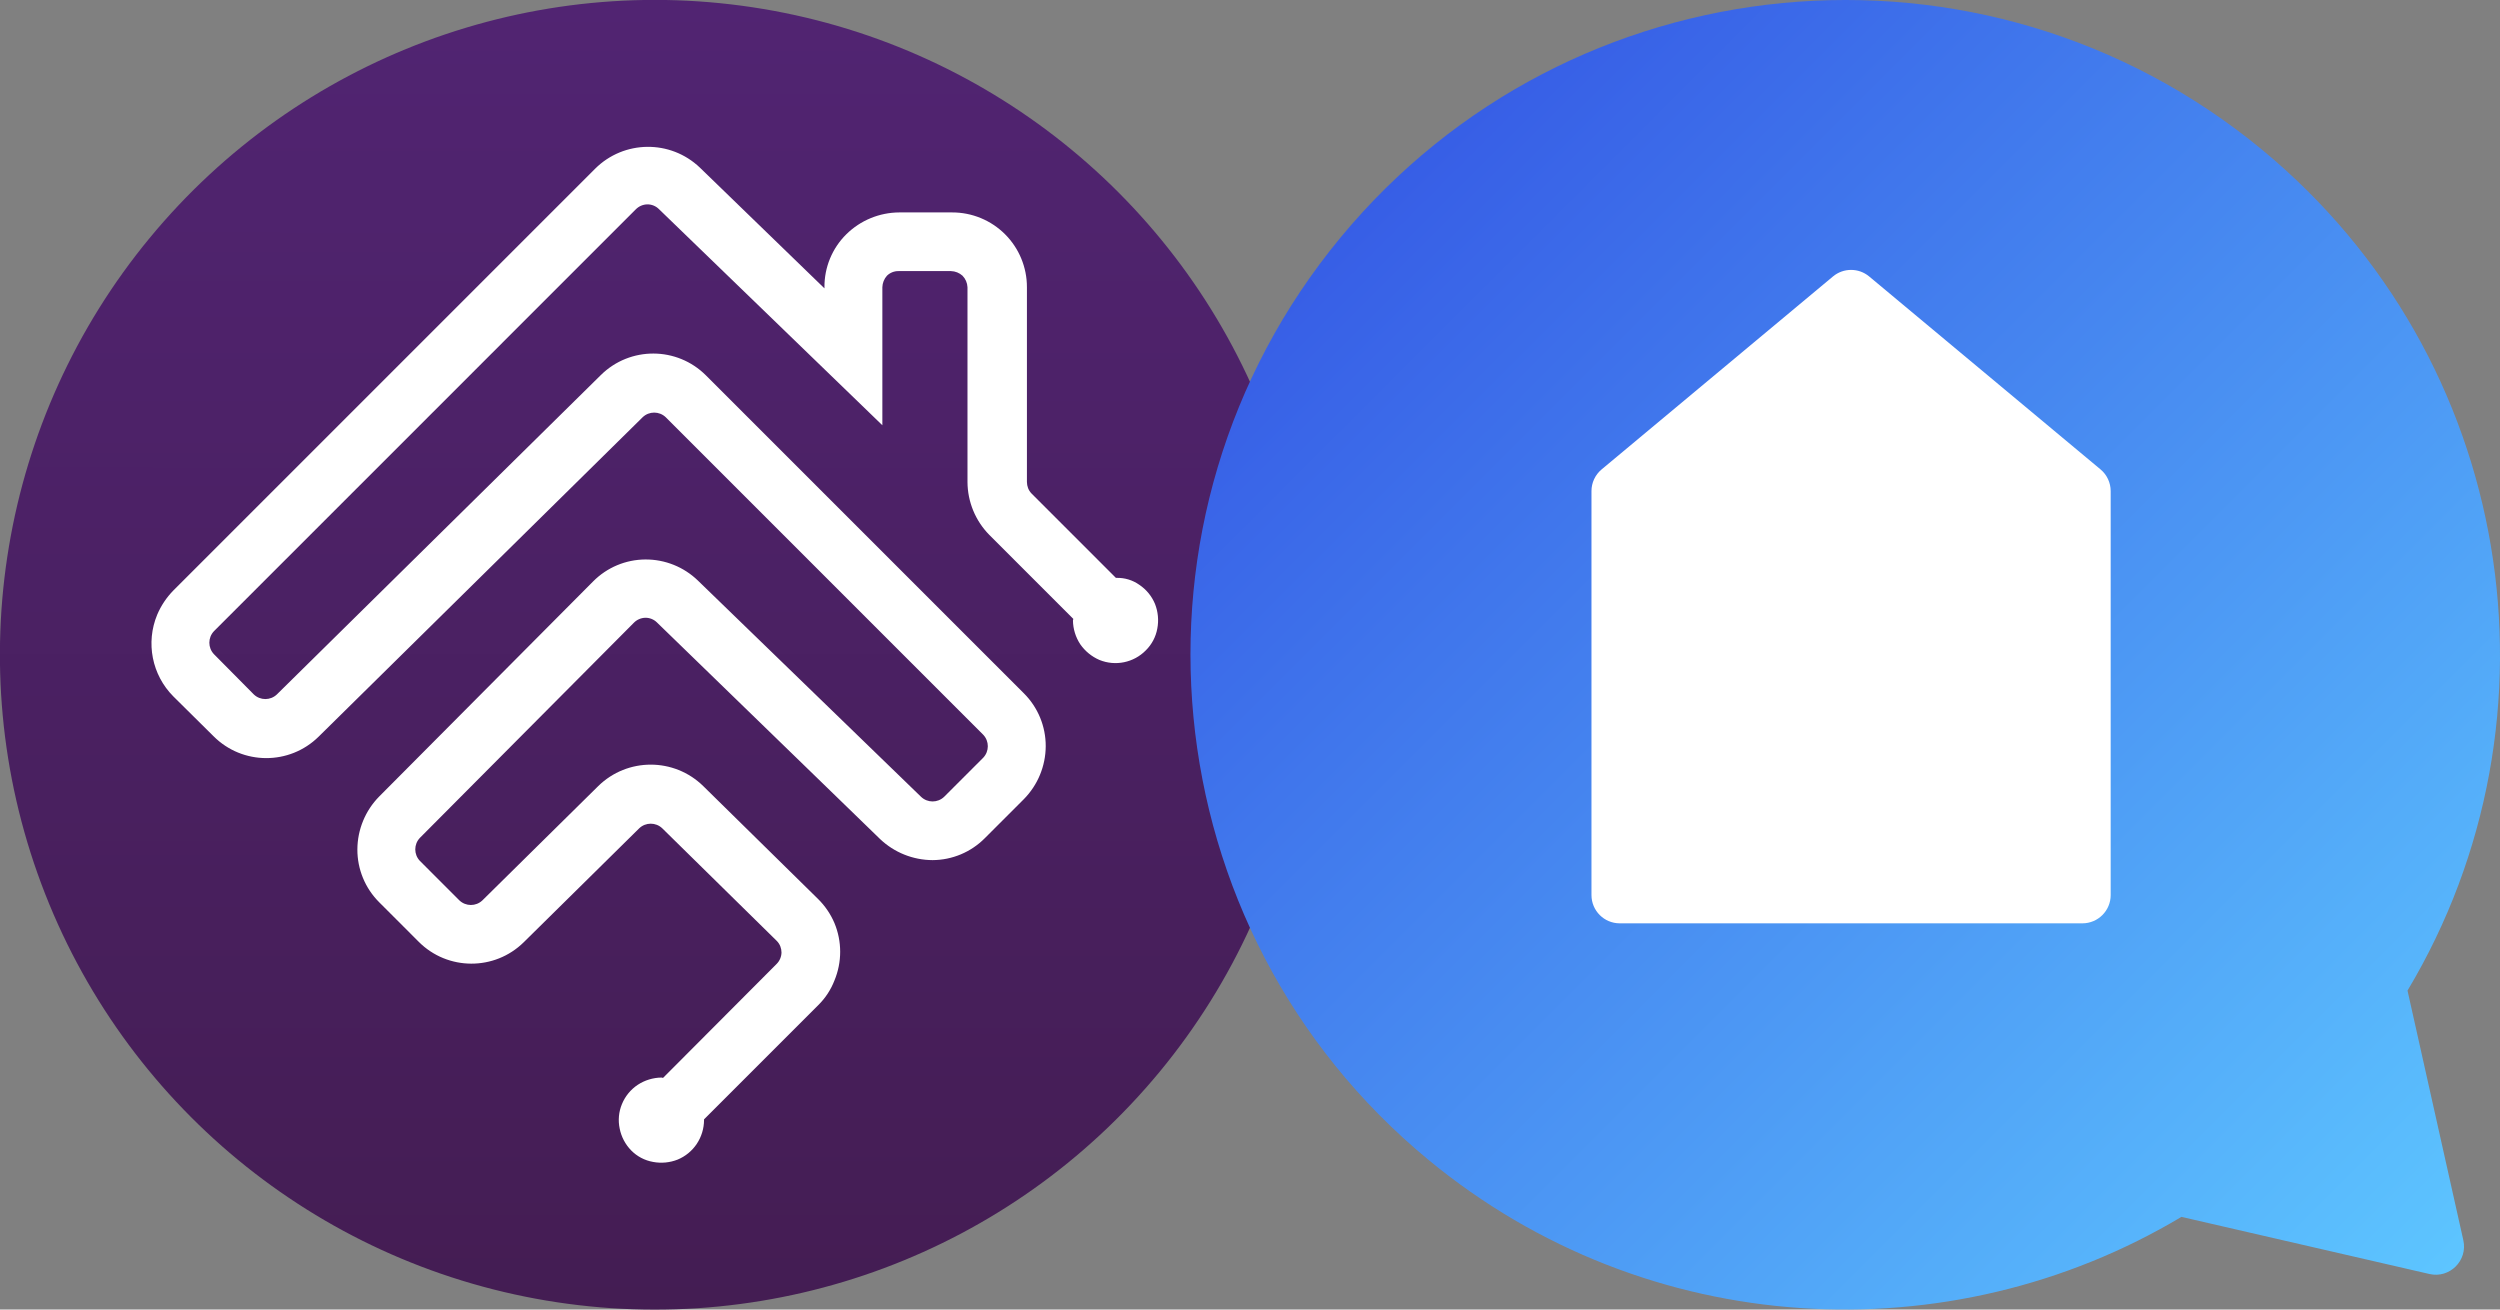 <?xml version="1.0" standalone="no"?>
<!DOCTYPE svg PUBLIC "-//W3C//DTD SVG 1.1//EN" "http://www.w3.org/Graphics/SVG/1.1/DTD/svg11.dtd">
<!--Generator: Xara Designer (www.xara.com), SVG filter version: 6.7.0.0-->
<svg fill="none" fill-rule="evenodd" stroke="black" stroke-width="0.501" stroke-linejoin="bevel" stroke-miterlimit="10" font-family="Times New Roman" font-size="16" style="font-variant-ligatures:none" xmlns:xlink="http://www.w3.org/1999/xlink" xmlns="http://www.w3.org/2000/svg" version="1.1" overflow="visible" width="715.91pt" height="375.002pt" viewBox="284.768 -375.002 715.91 375.002">
 <rect x="284.768" y="-375.002" width="715.91" height="375.002" fill="#808080" stroke="none"/>
 <defs>
  <linearGradient id="LinearGradient" gradientUnits="userSpaceOnUse" x1="0" y1="0" x2="0" y2="-374.664" gradientTransform="matrix(-0.771 -0.636 0.636 -0.771 113.036 -149.611)">
   <stop offset="0" stop-color="#512472"/>
   <stop offset="1" stop-color="#441d53"/>
  </linearGradient>
  <linearGradient id="LinearGradient_1" gradientUnits="userSpaceOnUse" x1="0" y1="0" x2="-307.583" y2="307.583" gradientTransform="translate(987.584 11.952)">
   <stop offset="0" stop-color="#5dc5ff"/>
   <stop offset="1" stop-color="#375ee6"/>
  </linearGradient>
 </defs>
 <g id="Layer 1" transform="scale(1 -1)">
  <g id="Group" stroke="none">
   <ellipse rx="187.522" ry="187.522" transform="translate(472.268 187.501) rotate(140.471)" stroke-width="0.418" stroke-linejoin="miter" fill="url(#LinearGradient)"/>
   <path d="M 604.54,209.517 L 604.322,209.517 L 580.163,233.677 C 579.733,234.119 579.397,234.642 579.173,235.214 C 578.958,235.776 578.848,236.372 578.843,236.971 L 578.843,292.758 C 578.855,298.44 576.603,303.893 572.585,307.912 C 568.566,311.93 563.113,314.182 557.431,314.171 L 542.276,314.171 C 536.6,314.145 531.162,311.897 527.122,307.912 C 523.075,303.912 520.817,298.447 520.862,292.758 L 520.862,292.427 L 485.171,327.02 C 476.742,335.056 463.443,334.909 455.192,326.69 L 334.396,205.895 C 332.442,203.896 330.877,201.55 329.784,198.976 C 326.461,190.963 328.277,181.738 334.396,175.585 L 345.926,164.165 C 354.222,155.864 367.661,155.816 376.016,164.055 L 468.81,255.532 C 470.654,257.289 473.554,257.289 475.399,255.532 L 566.325,164.604 C 568.082,162.76 568.082,159.859 566.325,158.014 L 555.123,146.814 C 553.278,145.056 550.38,145.056 548.535,146.814 L 484.623,208.75 C 480.592,212.654 475.19,214.823 469.577,214.788 C 463.969,214.76 458.599,212.509 454.643,208.53 L 393.367,146.924 C 389.381,142.884 387.136,137.444 387.107,131.77 C 387.084,126.084 389.337,120.626 393.368,116.616 L 404.677,105.304 C 412.972,97.004 426.411,96.955 434.766,105.194 L 467.822,137.81 C 469.666,139.567 472.565,139.567 474.41,137.81 L 507.244,105.523 C 507.674,105.083 508.01,104.559 508.233,103.986 C 508.448,103.425 508.559,102.83 508.562,102.229 C 508.534,100.987 508.022,99.804 507.134,98.934 L 474.629,66.319 C 474.52,66.319 474.41,66.429 474.19,66.429 C 471.769,66.397 469.406,65.673 467.382,64.343 C 465.371,62.999 463.802,61.089 462.879,58.851 C 461.952,56.63 461.722,54.18 462.221,51.823 C 462.688,49.461 463.831,47.287 465.514,45.565 C 467.206,43.841 469.395,42.689 471.774,42.271 C 474.133,41.822 476.569,42.052 478.803,42.93 C 481.038,43.853 482.949,45.419 484.293,47.431 C 485.638,49.448 486.362,51.815 486.38,54.241 L 486.38,54.46 L 519.104,87.185 C 521.121,89.175 522.693,91.57 523.717,94.213 C 525.912,99.485 525.912,105.413 523.717,110.684 C 522.612,113.278 521.006,115.629 518.994,117.603 L 486.16,149.888 C 477.806,158.087 464.425,158.087 456.071,149.888 L 422.906,117.164 C 421.061,115.406 418.163,115.406 416.318,117.164 L 405.007,128.476 C 403.25,130.321 403.25,133.219 405.007,135.064 L 466.284,196.671 C 467.154,197.556 468.335,198.068 469.577,198.097 C 470.807,198.112 471.991,197.637 472.872,196.779 L 536.785,134.734 C 540.845,130.876 546.227,128.715 551.829,128.695 C 557.439,128.725 562.81,130.975 566.763,134.954 L 577.966,146.155 C 581.95,150.195 584.198,155.634 584.225,161.31 C 584.249,166.995 581.994,172.452 577.966,176.464 L 486.928,267.501 C 478.633,275.799 465.195,275.85 456.839,267.611 L 364.046,176.135 C 362.201,174.378 359.302,174.378 357.457,176.135 L 346.036,187.664 C 344.279,189.509 344.279,192.409 346.036,194.253 L 466.833,315.051 C 467.703,315.937 468.886,316.449 470.128,316.477 C 471.357,316.493 472.542,316.018 473.422,315.16 L 537.444,253.224 L 537.444,292.758 C 537.48,293.977 537.947,295.144 538.763,296.052 C 539.643,296.911 540.827,297.384 542.057,297.369 L 557.1,297.369 C 558.319,297.335 559.487,296.867 560.395,296.052 C 561.259,295.167 561.767,293.994 561.822,292.758 L 561.822,236.971 C 561.851,231.297 564.096,225.857 568.082,221.817 L 592.132,197.768 C 592.132,197.657 592.022,197.438 592.022,197.33 C 592.054,194.906 592.779,192.543 594.107,190.52 C 595.484,188.537 597.385,186.978 599.599,186.018 C 604.174,184.15 609.426,185.234 612.887,188.763 C 614.609,190.456 615.762,192.644 616.182,195.023 C 616.629,197.381 616.399,199.816 615.521,202.051 C 614.599,204.286 613.031,206.196 611.02,207.541 C 609.128,208.879 606.857,209.572 604.54,209.517 Z" stroke-width="0.139" fill="#ffffff" marker-start="none" marker-end="none"/>
   <g id="Group_1">
    <path d="M 693.826,42.864 C 613.986,108.745 602.658,227.013 668.539,306.852 C 734.421,386.693 852.688,398.021 932.529,332.139 C 1004.95,272.381 1021,169.525 974.193,91.336 L 990.181,19.825 C 991.479,14.023 986.261,8.84 980.468,10.174 L 909.451,26.533 C 843.284,-13.013 756.656,-8.984 693.826,42.864 Z" stroke-width="0.675" fill-rule="evenodd" marker-start="none" marker-end="none" fill="url(#LinearGradient_1)"/>
    <path d="M 740.508,118.684 L 740.508,234.37 C 740.508,236.77 741.573,239.048 743.417,240.583 L 809.666,295.833 C 812.668,298.336 817.03,298.336 820.031,295.833 L 886.281,240.583 C 888.125,239.048 889.191,236.77 889.191,234.37 L 889.191,118.684 C 889.191,114.218 885.565,110.593 881.1,110.593 L 748.599,110.593 C 744.133,110.593 740.508,114.218 740.508,118.684 Z" stroke-width="0.139" fill="#ffffff" marker-start="none" marker-end="none"/>
   </g>
  </g>
 </g>
</svg>
